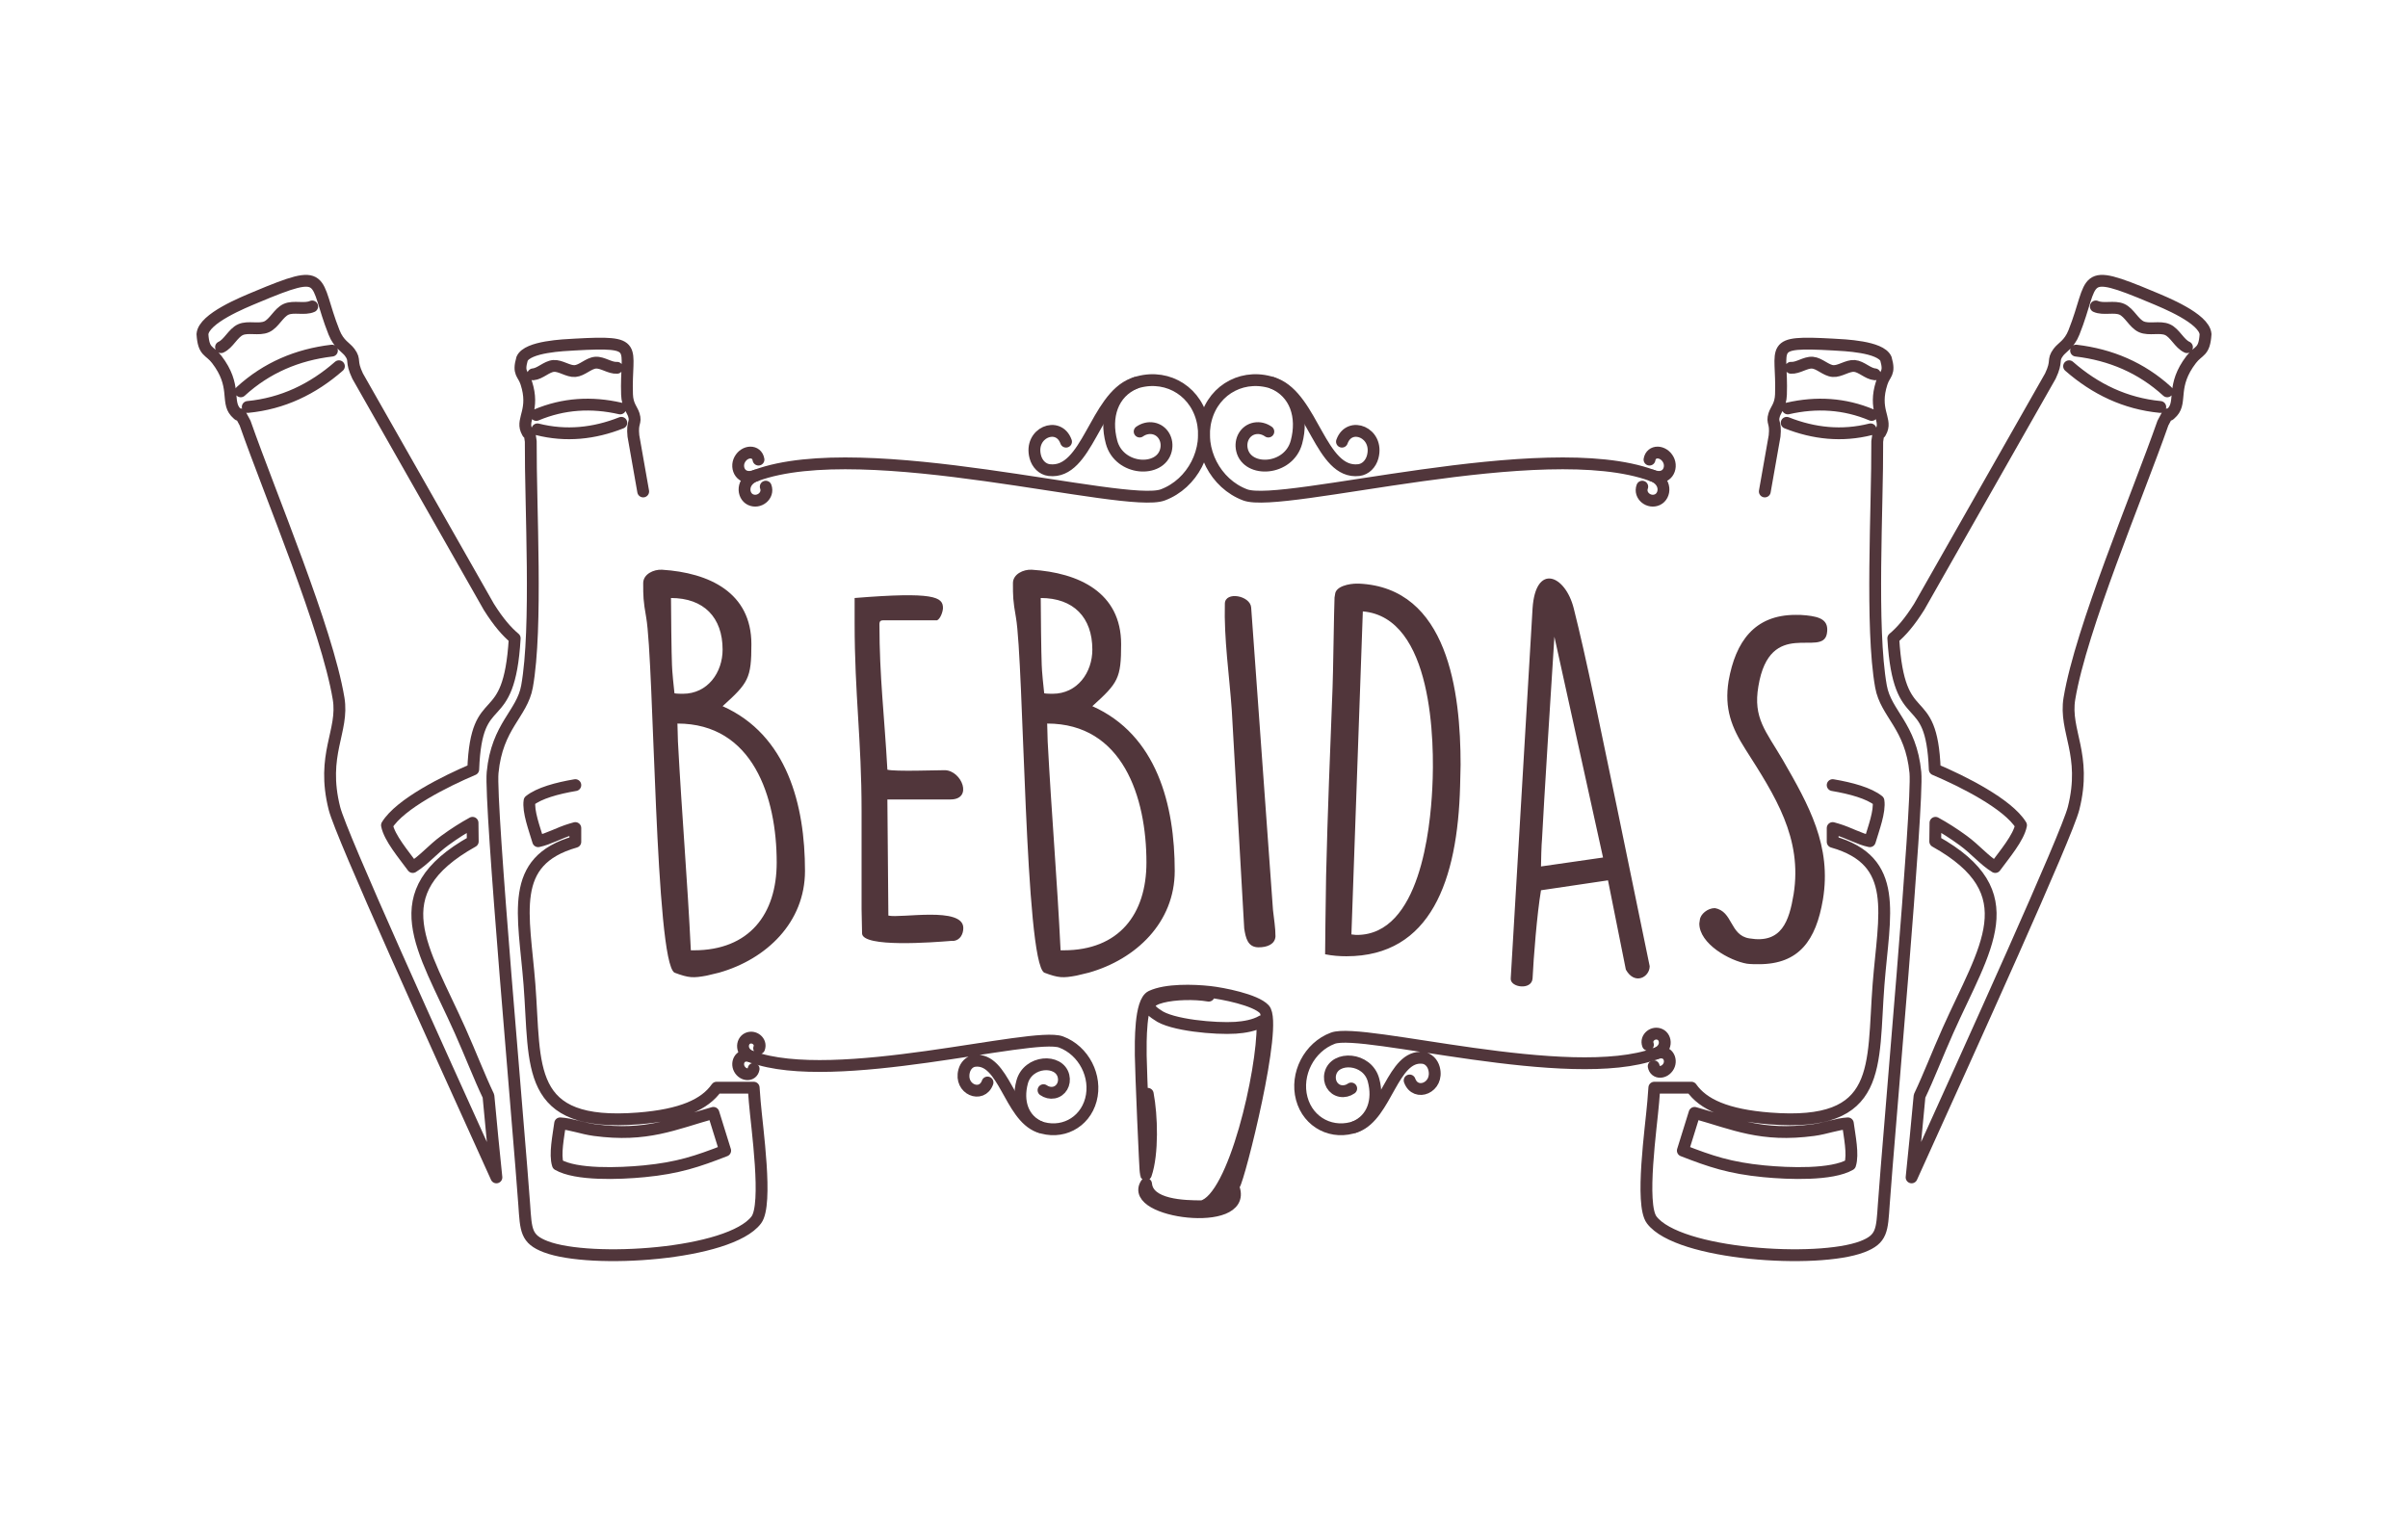 <?xml version="1.0" encoding="UTF-8"?>
<!DOCTYPE svg PUBLIC "-//W3C//DTD SVG 1.1//EN" "http://www.w3.org/Graphics/SVG/1.1/DTD/svg11.dtd">
<!-- Creator: CorelDRAW 2017 -->
<svg xmlns="http://www.w3.org/2000/svg" xml:space="preserve" width="1.76389E+06px" height="1.12536E+06px" version="1.1" style="shape-rendering:geometricPrecision; text-rendering:geometricPrecision; image-rendering:optimizeQuality; fill-rule:evenodd; clip-rule:evenodd"
viewBox="0 0 190509.36 121395.06"
 xmlns:xlink="http://www.w3.org/1999/xlink">
 <defs>
  <style type="text/css">
   <![CDATA[
    .str0 {stroke:#51363B;stroke-width:935.76;stroke-linecap:round;stroke-linejoin:round;stroke-miterlimit:22.926}
    .fil2 {fill:none}
    .fil1 {fill:none;fill-rule:nonzero}
    .fil0 {fill:#51363B;fill-rule:nonzero}
   ]]>
  </style>
 </defs>
 <g id="Capa_x0020_1">
  <g id="_2239407282032">
   <path class="fil0" d="M53360.07 76891c1138.82,431.95 1492.16,431.95 2552.18,235.62l981.61 -235.62c3730.12,-1060.21 6792.85,-3965.74 6792.85,-8049.2 0,-5222.27 -1413.55,-10758.4 -6517.92,-13035.85 2041.82,-1845.31 2277.26,-2198.84 2277.26,-4908.05 0,-4083.45 -3337.47,-5654.03 -7067.59,-5889.65 -667.38,-39.3 -1491.97,353.34 -1491.97,1060.21 0,1020.91 0,1374.25 235.62,2709.21 628.27,3533.79 706.69,27210.14 2237.96,28113.33zm235.62 -19710.79c5968.26,0 7852.88,5811.24 7852.88,10994.02 0,4083.46 -2159.54,6949.87 -6557.04,6949.87l-235.62 0c-274.93,-5654.03 -706.87,-10640.68 -1020.91,-16530.34 0,-196.32 -39.31,-1217.23 -39.31,-1413.55zm-510.36 -9933.82c2591.49,0 4083.46,1531.28 4083.46,4083.46 0,1806.2 -1177.93,3494.49 -3141.15,3494.49 -78.6,0 -549.66,0 -667.57,-39.3 -39.12,-274.74 -196.32,-1884.61 -196.32,-2237.96 -39.12,-785.28 -78.42,-4476.1 -78.42,-5300.69zm15116.79 26542.76c39.3,1138.63 5614.73,706.69 7067.59,588.97l196.32 0c510.36,-78.61 745.98,-549.85 745.98,-1020.91 0,-1727.6 -4986.46,-745.99 -5928.95,-981.61l-78.42 -9187.83 4986.46 0c1806.2,0 903.2,-2277.45 -431.76,-2316.75 -667.56,0 -3965.74,117.91 -4554.7,-39.11 -235.62,-4279.97 -628.27,-7342.52 -628.27,-11504.58 0,-117.72 0,-314.04 274.93,-314.04l4279.78 0c274.74,-117.91 471.06,-706.87 471.06,-981.61 0,-863.89 -706.69,-1295.84 -6988.99,-785.29l0 2002.52c0,5614.73 549.67,9227.13 549.67,14841.86l0 7774.28 39.3 1924.1zm14409.91 3101.85c1138.82,431.95 1492.16,431.95 2552.19,235.62l981.61 -235.62c3730.11,-1060.21 6792.85,-3965.74 6792.85,-8049.2 0,-5222.27 -1413.56,-10758.4 -6517.93,-13035.85 2041.83,-1845.31 2277.26,-2198.84 2277.26,-4908.05 0,-4083.45 -3337.47,-5654.03 -7067.59,-5889.65 -667.38,-39.3 -1491.97,353.34 -1491.97,1060.21 0,1020.91 0,1374.25 235.63,2709.21 628.26,3533.79 706.68,27210.14 2237.95,28113.33zm235.63 -19710.79c5968.26,0 7852.87,5811.24 7852.87,10994.02 0,4083.46 -2159.54,6949.87 -6557.04,6949.87l-235.62 0c-274.93,-5654.03 -706.87,-10640.68 -1020.91,-16530.34 0,-196.32 -39.3,-1217.23 -39.3,-1413.55zm-510.36 -9933.82c2591.48,0 4083.45,1531.28 4083.45,4083.46 0,1806.2 -1177.93,3494.49 -3141.15,3494.49 -78.6,0 -549.66,0 -667.57,-39.3 -39.11,-274.74 -196.32,-1884.61 -196.32,-2237.96 -39.11,-785.28 -78.41,-4476.1 -78.41,-5300.69zm14567.12 431.95c-78.61,2826.92 353.34,5654.03 549.66,8480.95l981.61 17237.22c117.72,745.98 274.93,1491.97 1138.63,1491.97 667.57,0 1295.84,-235.62 1334.95,-863.89 0,-706.69 -117.72,-1334.95 -196.32,-2080.94l-1727.59 -23951.27c-78.42,-942.31 -2041.64,-1295.65 -2080.94,-314.04zm8716.58 -706.87l-39.3 235.62c-39.31,745.99 -117.72,6478.62 -157.02,7146.19 -196.33,5104.37 -392.65,9855.21 -510.37,14881.17 -39.3,1806.19 -78.6,6203.69 -78.6,6203.69 588.97,117.91 1138.63,157.02 1688.29,157.02 6674.95,0 8795.38,-6007.37 8991.7,-13467.6 0,-510.37 39.11,-1099.33 39.11,-1688.3 0,-5732.64 -981.61,-14017.46 -8049.2,-14331.5l-157.02 0c-588.96,0 -1688.29,196.32 -1727.59,863.71zm2198.84 1334.95c5536.32,471.25 5693.34,10287.34 5497.01,13978.16 -157.02,3219.75 -981.6,11622.29 -5968.26,11622.29 -39.3,0 -117.71,0 -431.94,-39.3l903.19 -25561.15zm11700.71 29055.64c-39.3,706.87 1648.99,942.5 1727.6,0 78.6,-1648.99 353.34,-5143.48 667.57,-6988.98l5300.69 -785.29 1413.37 7067.59c706.87,1256.53 1884.8,588.96 1884.8,-274.93 -4279.78,-20810.12 -5025.95,-24383.03 -6007.56,-28309.47 -667.39,-2670.09 -3023.25,-3612.4 -3258.87,0l-1727.6 29291.08zm3455.19 -27053.12l3848.02 17472.65 -4908.04 706.87c0,-314.23 39.11,-1845.5 78.41,-2120.43 117.91,-2434.28 824.59,-13663.93 981.61,-16059.09zm11504.58 22420c0,78.6 -39.3,196.32 -39.3,274.92 0,1609.69 2395.16,2944.83 3769.41,3180.27 314.05,39.3 628.27,39.3 942.31,39.3 3180.46,0 4515.41,-1884.61 5065.07,-5104.37 706.87,-4240.48 -1099.33,-7460.23 -3180.45,-11072.44 -1334.95,-2277.45 -2355.86,-3298.36 -1923.92,-5811.24 903.19,-5497.02 5065.07,-2237.96 5418.6,-4162.06 196.32,-1099.33 -549.85,-1334.96 -1609.88,-1452.67 -314.23,-39.31 -588.96,-39.31 -863.89,-39.31 -3258.87,0 -4751.03,2120.24 -5300.69,5222.09 -353.34,2198.84 235.62,3691 1334.95,5418.6 2355.86,3690.81 4515.4,7028.29 3808.72,11465.09 -353.34,2120.42 -942.31,3926.43 -3494.49,3494.68 -1570.58,-235.63 -1295.84,-2159.55 -2748.51,-2395.17 -549.66,0 -1138.63,471.06 -1177.93,942.31z"/>
   <path class="fil1 str0" d="M90164.34 34074.86c323.22,-227.95 708.37,-318.35 1070.51,-251.16 754.6,140.18 1207.13,911.24 1010.43,1722.92 -437.18,1806.01 -3698.86,1628.96 -4305.42,-635.57 -536.19,-2000.65 63.07,-3916.14 1893.6,-4685.15"/>
   <path class="fil1 str0" d="M84340 34874.18c-592.33,-1656.48 -2944.08,-710.8 -2430.53,1206.01 146.91,547.41 559.21,981.23 1101.38,1044.86 3018.57,355.59 3625.5,-5694.83 6627.04,-6830.28 2362.78,-893.65 4805.67,349.98 5456.21,2777.89 650.73,2427.92 -734.75,5131.13 -3100.16,6014.86 -2965.98,1107.94 -23571.17,-4714.9 -32194.18,-1535.2 -1170.25,431.57 -1063.2,1605.01 -425.95,1907.07 672.25,319.1 1471.38,-314.79 1208.44,-1023.72"/>
   <path class="fil1 str0" d="M59799.76 37552.32c-1165.01,451.97 -1648.43,-579.05 -1275.62,-1263.27 393.58,-722.22 1354.04,-753.85 1484.3,5.24"/>
   <path class="fil1 str0" d="M82557.2 86192.05c245.54,173.49 538.62,242.18 814.29,190.9 573.81,-106.49 917.98,-693.02 768.45,-1310.06 -332.76,-1373.69 -2813.08,-1239.13 -3274.4,483.22 -407.99,1521.55 47.91,2978.15 1440.13,3563.18"/>
   <path class="fil1 str0" d="M78127.88 85584.19c-450.47,1259.71 -2239.26,540.49 -1848.3,-917.23 111.35,-416.42 424.83,-746.18 837.12,-794.65 2295.98,-270.43 2757.68,4331.06 5039.99,5194.39 1796.85,679.74 3655.07,-266.13 4149.9,-2112.56 494.64,-1846.44 -559.02,-3902.3 -2357.92,-4574.17 -2255.55,-842.75 -17926.12,3585.63 -24484.09,1167.45 -889.91,-328.27 -808.31,-1220.61 -323.96,-1450.43 511.67,-242.55 1119.16,239.56 919.1,778.55"/>
   <path class="fil1 str0" d="M59464.58 83547.42c-885.98,-343.61 -1253.54,440.36 -970.01,960.65 299.44,549.28 1029.71,573.24 1128.71,-3.93"/>
   <path class="fil1 str0" d="M100345.01 34074.86c-323.02,-227.95 -708.18,-318.35 -1070.32,-251.16 -754.59,140.18 -1207.13,911.24 -1010.43,1722.92 437.19,1806.01 3698.68,1628.96 4305.42,-635.57 536.19,-2000.65 -63.07,-3916.14 -1893.41,-4685.15"/>
   <path class="fil1 str0" d="M106169.35 34874.18c592.52,-1656.48 2944.27,-710.8 2430.73,1206.01 -146.92,547.41 -559.21,981.23 -1101.2,1044.86 -3018.76,355.59 -3626.06,-5694.83 -6627.22,-6830.28 -2362.79,-893.65 -4805.68,349.98 -5456.22,2777.89 -650.72,2427.92 734.76,5131.13 3100.17,6014.86 2965.78,1107.94 23571.16,-4714.9 32194.17,-1535.2 1170.07,431.57 1063.21,1605.01 425.95,1907.07 -672.24,319.1 -1471.38,-314.79 -1208.43,-1023.72"/>
   <path class="fil1 str0" d="M130709.78 37552.32c1165.02,451.97 1648.43,-579.05 1275.62,-1263.27 -393.58,-722.22 -1354.04,-753.85 -1484.3,5.24"/>
   <path class="fil1 str0" d="M106901.3 86057.31c-256.58,180.97 -562.39,252.65 -849.85,199.31 -598.7,-111.17 -957.66,-723.15 -801.57,-1367.14 346.79,-1433.39 2935.09,-1292.84 3416.82,504.19 425.4,1587.79 -49.97,3107.83 -1502.82,3718.13"/>
   <path class="fil1 str0" d="M111523.57 85423.05c469.75,1314.55 2336.02,564.07 1928.6,-957.09 -116.6,-434.57 -443.55,-778.74 -873.82,-829.27 -2395.91,-282.23 -2877.64,4519.52 -5259.51,5420.47 -1874.7,709.3 -3813.78,-277.74 -4330.13,-2204.46 -516.35,-1926.91 583.54,-4072.04 2460.48,-4773.3 2353.99,-879.42 18705.98,3741.72 25549.36,1218.17 928.65,-342.3 843.68,-1273.75 338,-1513.49 -533.57,-253.22 -1167.45,250.03 -958.97,812.61"/>
   <path class="fil1 str0" d="M130998.55 83297.57c924.53,-358.58 1308.38,459.64 1012.12,1002.57 -312.36,573.06 -1074.06,598.32 -1177.75,-4.12"/>
   <path class="fil1 str0" d="M45517.11 62052.13c-1455.66,245.55 -2877.45,635.94 -3621.75,1237.82 -133.82,838.82 393.58,2225.8 682.91,3201.04 841.81,-175.92 1643.19,-659.89 2601.78,-944.55 113.98,-33.69 226.08,-65.88 337.06,-96.57l0 1089.59c-5333.63,1514.81 -4064.74,5686.98 -3629.05,11282.43 507.37,6521.86 -403.5,11308.63 8598.67,10607.75 3447.71,-268.19 5283.1,-1117.11 6208.94,-2435.97l2931.54 0c30.32,412.11 58.95,784.54 84.97,1107 163.19,2007.39 1055.35,8121.82 121.83,9357.95 -2091.41,2769.1 -13096.3,3480.83 -16653.3,2122.3 -1577.68,-602.44 -1564.96,-1295.27 -1708.13,-3358.06 -377.3,-5409.99 -2736.34,-31683.81 -2499.59,-34165.06 354.09,-3707.1 2331.34,-4629.76 2722.11,-6811.94 833.95,-4656.33 270.06,-14208.54 296.08,-19394.14 -182.47,-1306.69 -36.12,-132.69 -354.09,-911.42 -360.27,-880.74 675.99,-1619.05 0,-3714.96 -251.72,-780.42 -673.75,-722.59 -331.82,-1912.69 432.51,-964.95 3291.81,-1074.44 4173.1,-1122.91 5293.58,-291.58 3991.01,142.24 4130.06,3959.94 31.63,868.2 415.66,1197.58 537.31,1603.7 200.63,670.56 -151.03,515.23 -34.06,1666.21l774.62 4396m-8707.03 -9269.99c553.4,-43.23 1065.07,-620.03 1618.11,-663.26 553.4,-42.86 1147.8,447.67 1701.02,404.81 553.03,-43.23 1064.51,-620.03 1617.73,-663.08 553.41,-43.04 1147.99,447.85 1701.02,404.62m-6387.48 3733.67c2155.05,-906.74 4372.61,-1033.26 6637.71,-516.53m-6549 1654.23c2269.59,569.69 4478.91,337.06 6638.08,-516.73m8215.39 57591.38c-2192.86,853.22 -3720.76,1374.25 -6404.14,1634.77 -1999.52,194.26 -5384.72,313.66 -6830.47,-523.09 -262.38,-808.12 44.17,-2259.67 178.92,-3268.23 859.03,43.42 1725.54,397.7 2716.51,530.39 4135.48,554.72 6256.66,-480.42 9409.97,-1360.59l929.21 2986.75z"/>
   <path class="fil1 str0" d="M38677.29 47950.46c767.51,1222.28 1424.59,1964.15 2044.81,2483.12 -450.1,7582.82 -3030.91,3693.81 -3281.51,10376.8 -2194.73,930.33 -5791.78,2724.55 -6825.04,4415.84 184.53,991.34 1327.09,2331.35 2039.02,3306.22 870.81,-532.26 1573.56,-1392.41 2531.41,-2092.54 772.74,-564.64 1500.39,-1024.47 2199.03,-1405.7 3.36,484.73 8.98,976 17.96,1475.69 -7293.85,4075.04 -3937.66,8398.05 -1005,14962.58 839.75,1879.19 1519.48,3662.18 2246.94,5185.78 204.18,2234.4 417.53,4400.12 628.83,6434.27 -4809.23,-10620.66 -12272.46,-27052.19 -12814.26,-29196.38 -1081.93,-4284.09 760.77,-6103.57 328.07,-8698.8 -923.21,-5536.51 -5360.39,-15988.73 -7397.72,-21795.29 -725.03,-1387.54 -93.01,-133.82 -758.9,-877.18 -754.03,-841.25 110.61,-2079.07 -1480.37,-4152.33 -592.33,-772 -1040.93,-539.37 -1133.2,-2006.08 98.63,-1250.36 3251.38,-2512.51 4216.9,-2917.69 5800.57,-2435.59 4517.83,-1431.52 6194.52,2780.32 381.42,957.84 941.75,1172.88 1239.32,1578.06 491.65,669.82 37.24,636.13 625.84,1875.82l10383.35 18267.49zm-21191.17 -20554.29c600.95,-268.56 942.87,-1117.11 1544,-1385.67 600.95,-268.56 1461.1,42.86 2062.23,-225.7 601.13,-268.57 943.05,-1117.11 1544.37,-1385.67 601.13,-268.57 1461.28,43.04 2062.41,-225.52m-5651.04 6718.55c2046.69,-1871.89 4474.61,-2897.29 7213.01,-3222.56m-6660.73 4458.88c2763.86,-267.44 5140.12,-1408.13 7213.2,-3222.56"/>
   <path class="fil1 str0" d="M144992.43 62052.13c1455.85,245.55 2877.45,635.94 3621.76,1237.82 133.81,838.82 -393.58,2225.8 -682.92,3201.04 -841.99,-175.92 -1643.38,-659.89 -2601.97,-944.55 -113.6,-33.69 -225.89,-65.88 -336.87,-96.57l0 1089.59c5333.63,1514.81 4064.74,5686.98 3628.87,11282.43 -507.18,6521.86 403.68,11308.63 -8598.49,10607.75 -3447.7,-268.19 -5283.1,-1117.11 -6208.94,-2435.97l-2931.54 0c-30.32,412.11 -58.95,784.54 -84.97,1107 -163.19,2007.39 -1055.53,8121.82 -121.83,9357.95 2091.42,2769.1 13096.3,3480.83 16653.3,2122.3 1577.69,-602.44 1564.96,-1295.27 1708.13,-3358.06 377.3,-5409.99 2736.34,-31683.81 2499.6,-34165.06 -353.91,-3707.1 -2331.35,-4629.76 -2722.12,-6811.94 -833.95,-4656.33 -270.06,-14208.54 -296.08,-19394.14 182.48,-1306.69 36.12,-132.69 354.28,-911.42 360.08,-880.74 -676.18,-1619.05 0,-3714.96 251.53,-780.42 673.56,-722.59 331.63,-1912.69 -432.5,-964.95 -3291.8,-1074.44 -4173.1,-1122.91 -5293.58,-291.58 -3991,142.24 -4130.06,3959.94 -31.63,868.2 -415.66,1197.58 -537.31,1603.7 -200.63,670.56 151.03,515.23 33.87,1666.21l-774.43 4396m8707.04 -9269.99c-553.41,-43.23 -1065.08,-620.03 -1618.3,-663.26 -553.22,-42.86 -1147.61,447.67 -1700.83,404.81 -553.04,-43.23 -1064.52,-620.03 -1617.74,-663.08 -553.41,-43.04 -1147.99,447.85 -1701.02,404.62m6387.48 3733.67c-2155.24,-906.74 -4372.61,-1033.26 -6637.7,-516.53m6548.99 1654.23c-2269.59,569.69 -4478.91,337.06 -6638.08,-516.73m-8215.39 57591.38c2192.86,853.22 3720.76,1374.25 6404.14,1634.77 1999.53,194.26 5384.54,313.66 6830.47,-523.09 262.38,-808.12 -44.17,-2259.67 -178.92,-3268.23 -859.02,43.42 -1725.54,397.7 -2716.5,530.39 -4135.49,554.72 -6256.66,-480.42 -9409.98,-1360.59l-929.21 2986.75z"/>
   <path class="fil1 str0" d="M151832.26 47950.46c-767.7,1222.28 -1424.6,1964.15 -2044.82,2483.12 450.1,7582.82 3030.92,3693.81 3281.51,10376.8 2194.73,930.33 5791.78,2724.55 6825.04,4415.84 -184.53,991.34 -1327.09,2331.35 -2039.01,3306.22 -870.63,-532.26 -1573.57,-1392.41 -2531.41,-2092.54 -772.75,-564.64 -1500.4,-1024.47 -2199.03,-1405.7 -3.37,484.73 -8.99,976 -17.78,1475.69 7293.66,4075.04 3937.48,8398.05 1004.81,14962.58 -839.56,1879.19 -1519.48,3662.18 -2246.94,5185.78 -204.18,2234.4 -417.53,4400.12 -628.83,6434.27 4809.24,-10620.66 12272.46,-27052.19 12814.27,-29196.38 1081.92,-4284.09 -760.77,-6103.57 -328.08,-8698.8 923.22,-5536.51 5360.39,-15988.73 7397.72,-21795.29 725.03,-1387.54 93.02,-133.82 758.72,-877.18 754.22,-841.25 -110.24,-2079.07 1480.36,-4152.33 592.71,-772 1041.13,-539.37 1133.39,-2006.08 -98.63,-1250.36 -3251.38,-2512.51 -4216.89,-2917.69 -5800.58,-2435.59 -4517.84,-1431.52 -6194.53,2780.32 -381.42,957.84 -941.75,1172.88 -1239.32,1578.06 -491.83,669.82 -37.24,636.13 -625.83,1875.82l-10383.35 18267.49zm21191.16 -20554.29c-601.13,-268.56 -942.87,-1117.11 -1544,-1385.67 -601.13,-268.56 -1461.09,42.86 -2062.22,-225.7 -601.13,-268.57 -943.06,-1117.11 -1544.38,-1385.67 -601.13,-268.57 -1461.28,43.04 -2062.41,-225.52m5651.04 6718.55c-2046.69,-1871.89 -4474.79,-2897.29 -7213,-3222.56m6660.72 4458.88c-2763.86,-267.44 -5140.12,-1408.13 -7213.19,-3222.56"/>
   <path class="fil1 str0" d="M90803.47 86479.89c329.2,1713.94 414.35,4743.73 -147.1,6377.19 -54.65,-102.56 -401.26,-8390.75 -406.5,-9428.88 -4.68,-955.97 -67.75,-4240.1 838.63,-4664 1181.3,-552.47 3329.98,-488.28 4608.79,-347.92 1017.92,111.92 3621.76,614.98 4326.57,1368.27 1099.89,1175.5 -2002.15,13437.29 -2377.57,13901.61 -964.39,-46.79 885.6,1617.93 -2544.51,1693.54 2548.81,-614.42 4834.68,-10782.18 4782.09,-14337.12m-4254.89 -2329.29c-2261.72,-383.28 -6249.74,158.15 -4061.19,1519.49 1065.64,820.66 4628.26,1125.53 6187.23,1020.16 674.12,-45.67 1496.09,-178.54 2085.8,-528.52m-2219.42 13248.46c1060.4,3108.96 -8387.95,1903.33 -6947.82,-361.95 154.4,1698.96 2995.18,1772.7 4428.2,1768.77"/>
  </g>
  <rect class="fil2" width="190509.35" height="121395.06"/>
 </g>
</svg>
